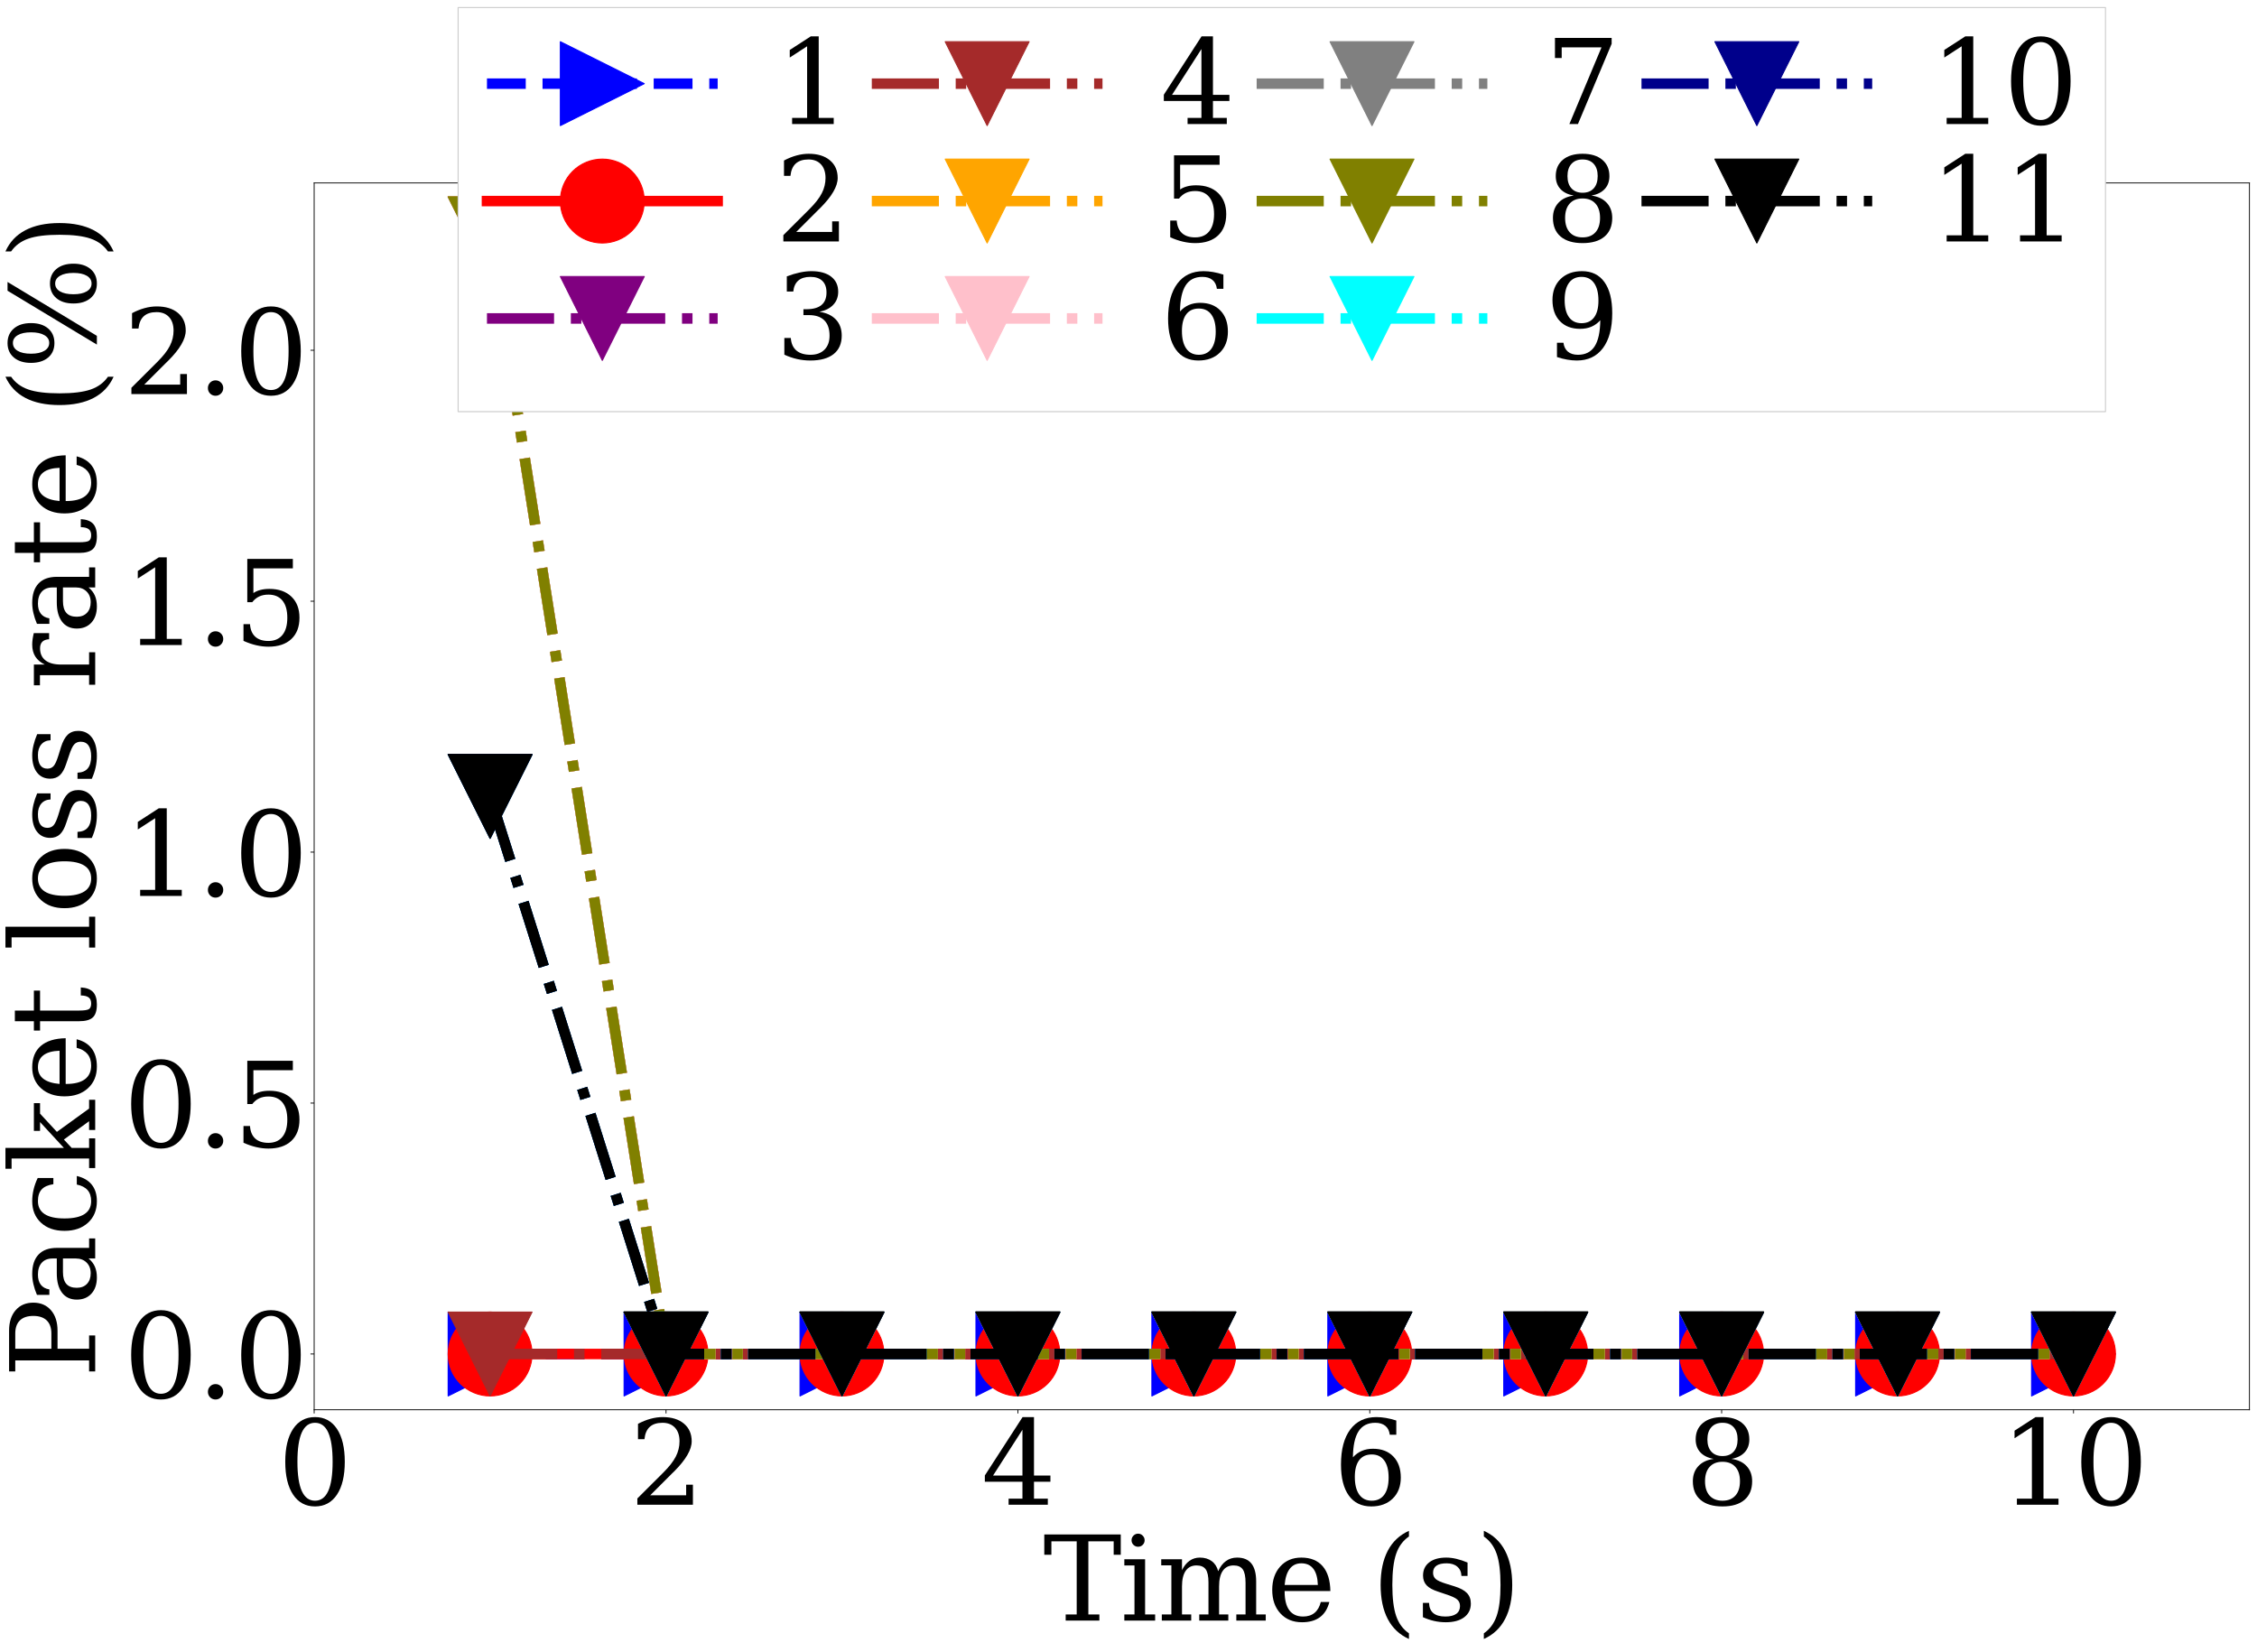 <?xml version="1.0" encoding="utf-8" standalone="no"?>
<!DOCTYPE svg PUBLIC "-//W3C//DTD SVG 1.1//EN"
  "http://www.w3.org/Graphics/SVG/1.1/DTD/svg11.dtd">
<svg xmlns:xlink="http://www.w3.org/1999/xlink" width="2152.269pt" height="1575.566pt" viewBox="0 0 2152.269 1575.566" xmlns="http://www.w3.org/2000/svg" version="1.1">
 <rect x="0" y="0" width="2152.269" height="1575.566" fill="#333333" stroke="none"/>
 <defs>
  <style type="text/css">*{stroke-linejoin: round; stroke-linecap: butt}</style>
 </defs>
 <g id="figure_1">
  <g id="patch_1">
   <path d="M 0 1575.566 
L 2152.269 1575.566 
L 2152.269 0 
L 0 0 
z
" style="fill: #ffffff; stroke: #ffffff; stroke-linejoin: miter"/>
  </g>
  <g id="axes_1">
   <g id="patch_2">
    <path d="M 299.594 1344.447 
L 2145.069 1344.447 
L 2145.069 174.492 
L 299.594 174.492 
z
" style="fill: #ffffff"/>
   </g>
   <g id="matplotlib.axis_1">
    <g id="xtick_1">
     <g id="line2d_1">
      <defs>
       <path id="ma1d04bb6e5" d="M 0 0 
L 0 3.5 
" style="stroke: #000000; stroke-width: 0.8"/>
      </defs>
      <g>
       <use xlink:href="#ma1d04bb6e5" x="299.594" y="1344.447" style="stroke: #000000; stroke-width: 0.8"/>
      </g>
     </g>
     <g id="text_1">
      <!-- 0 -->
      <g transform="translate(264.6 1435.03) scale(1.1 -1.1)">
       <defs>
        <path id="DejaVuSerif-30" d="M 2034 219 
Q 2513 219 2750 744 
Q 2988 1269 2988 2328 
Q 2988 3391 2750 3916 
Q 2513 4441 2034 4441 
Q 1556 4441 1318 3916 
Q 1081 3391 1081 2328 
Q 1081 1269 1318 744 
Q 1556 219 2034 219 
z
M 2034 -91 
Q 1275 -91 848 546 
Q 422 1184 422 2328 
Q 422 3475 848 4112 
Q 1275 4750 2034 4750 
Q 2797 4750 3222 4112 
Q 3647 3475 3647 2328 
Q 3647 1184 3222 546 
Q 2797 -91 2034 -91 
z
" transform="scale(0.016)"/>
       </defs>
       <use xlink:href="#DejaVuSerif-30"/>
      </g>
     </g>
    </g>
    <g id="xtick_2">
     <g id="line2d_2">
      <g>
       <use xlink:href="#ma1d04bb6e5" x="635.135" y="1344.447" style="stroke: #000000; stroke-width: 0.8"/>
      </g>
     </g>
     <g id="text_2">
      <!-- 2 -->
      <g transform="translate(600.141 1435.03) scale(1.1 -1.1)">
       <defs>
        <path id="DejaVuSerif-32" d="M 819 3553 
L 469 3553 
L 469 4384 
Q 803 4563 1142 4656 
Q 1481 4750 1806 4750 
Q 2534 4750 2956 4397 
Q 3378 4044 3378 3438 
Q 3378 2753 2422 1800 
Q 2347 1728 2309 1691 
L 1131 513 
L 3078 513 
L 3078 1088 
L 3444 1088 
L 3444 0 
L 434 0 
L 434 341 
L 1850 1753 
Q 2319 2222 2519 2614 
Q 2719 3006 2719 3438 
Q 2719 3909 2473 4175 
Q 2228 4441 1797 4441 
Q 1350 4441 1106 4219 
Q 863 3997 819 3553 
z
" transform="scale(0.016)"/>
       </defs>
       <use xlink:href="#DejaVuSerif-32"/>
      </g>
     </g>
    </g>
    <g id="xtick_3">
     <g id="line2d_3">
      <g>
       <use xlink:href="#ma1d04bb6e5" x="970.676" y="1344.447" style="stroke: #000000; stroke-width: 0.8"/>
      </g>
     </g>
     <g id="text_3">
      <!-- 4 -->
      <g transform="translate(935.682 1435.03) scale(1.1 -1.1)">
       <defs>
        <path id="DejaVuSerif-34" d="M 2234 1581 
L 2234 4063 
L 641 1581 
L 2234 1581 
z
M 3609 0 
L 1484 0 
L 1484 331 
L 2234 331 
L 2234 1247 
L 197 1247 
L 197 1588 
L 2241 4750 
L 2859 4750 
L 2859 1581 
L 3750 1581 
L 3750 1247 
L 2859 1247 
L 2859 331 
L 3609 331 
L 3609 0 
z
" transform="scale(0.016)"/>
       </defs>
       <use xlink:href="#DejaVuSerif-34"/>
      </g>
     </g>
    </g>
    <g id="xtick_4">
     <g id="line2d_4">
      <g>
       <use xlink:href="#ma1d04bb6e5" x="1306.216" y="1344.447" style="stroke: #000000; stroke-width: 0.8"/>
      </g>
     </g>
     <g id="text_4">
      <!-- 6 -->
      <g transform="translate(1271.223 1435.03) scale(1.1 -1.1)">
       <defs>
        <path id="DejaVuSerif-36" d="M 2094 219 
Q 2534 219 2771 542 
Q 3009 866 3009 1472 
Q 3009 2078 2771 2401 
Q 2534 2725 2094 2725 
Q 1647 2725 1412 2412 
Q 1178 2100 1178 1509 
Q 1178 888 1415 553 
Q 1653 219 2094 219 
z
M 1075 2569 
Q 1288 2803 1556 2918 
Q 1825 3034 2163 3034 
Q 2859 3034 3264 2615 
Q 3669 2197 3669 1472 
Q 3669 763 3233 336 
Q 2797 -91 2069 -91 
Q 1278 -91 853 498 
Q 428 1088 428 2181 
Q 428 3406 931 4078 
Q 1434 4750 2350 4750 
Q 2597 4750 2869 4703 
Q 3141 4656 3425 4563 
L 3425 3794 
L 3072 3794 
Q 3034 4109 2831 4275 
Q 2628 4441 2284 4441 
Q 1678 4441 1381 3981 
Q 1084 3522 1075 2569 
z
" transform="scale(0.016)"/>
       </defs>
       <use xlink:href="#DejaVuSerif-36"/>
      </g>
     </g>
    </g>
    <g id="xtick_5">
     <g id="line2d_5">
      <g>
       <use xlink:href="#ma1d04bb6e5" x="1641.757" y="1344.447" style="stroke: #000000; stroke-width: 0.8"/>
      </g>
     </g>
     <g id="text_5">
      <!-- 8 -->
      <g transform="translate(1606.764 1435.03) scale(1.1 -1.1)">
       <defs>
        <path id="DejaVuSerif-38" d="M 2981 1275 
Q 2981 1775 2732 2051 
Q 2484 2328 2034 2328 
Q 1584 2328 1336 2051 
Q 1088 1775 1088 1275 
Q 1088 772 1336 495 
Q 1584 219 2034 219 
Q 2484 219 2732 495 
Q 2981 772 2981 1275 
z
M 2853 3541 
Q 2853 3966 2637 4203 
Q 2422 4441 2034 4441 
Q 1650 4441 1433 4203 
Q 1216 3966 1216 3541 
Q 1216 3113 1433 2875 
Q 1650 2638 2034 2638 
Q 2422 2638 2637 2875 
Q 2853 3113 2853 3541 
z
M 2516 2484 
Q 3047 2413 3344 2092 
Q 3641 1772 3641 1275 
Q 3641 619 3225 264 
Q 2809 -91 2034 -91 
Q 1263 -91 845 264 
Q 428 619 428 1275 
Q 428 1772 725 2092 
Q 1022 2413 1556 2484 
Q 1084 2569 832 2842 
Q 581 3116 581 3541 
Q 581 4103 968 4426 
Q 1356 4750 2034 4750 
Q 2713 4750 3100 4426 
Q 3488 4103 3488 3541 
Q 3488 3116 3236 2842 
Q 2984 2569 2516 2484 
z
" transform="scale(0.016)"/>
       </defs>
       <use xlink:href="#DejaVuSerif-38"/>
      </g>
     </g>
    </g>
    <g id="xtick_6">
     <g id="line2d_6">
      <g>
       <use xlink:href="#ma1d04bb6e5" x="1977.298" y="1344.447" style="stroke: #000000; stroke-width: 0.8"/>
      </g>
     </g>
     <g id="text_6">
      <!-- 10 -->
      <g transform="translate(1907.311 1435.03) scale(1.1 -1.1)">
       <defs>
        <path id="DejaVuSerif-31" d="M 909 0 
L 909 331 
L 1722 331 
L 1722 4213 
L 781 3603 
L 781 4013 
L 1919 4750 
L 2350 4750 
L 2350 331 
L 3163 331 
L 3163 0 
L 909 0 
z
" transform="scale(0.016)"/>
       </defs>
       <use xlink:href="#DejaVuSerif-31"/>
       <use xlink:href="#DejaVuSerif-30" x="63.623"/>
      </g>
     </g>
    </g>
    <g id="text_7">
     <!-- Time (s) -->
     <g transform="translate(994.726 1545.489) scale(1.1 -1.1)">
      <defs>
       <path id="DejaVuSerif-54" d="M 1222 0 
L 1222 331 
L 1819 331 
L 1819 4294 
L 447 4294 
L 447 3566 
L 63 3566 
L 63 4666 
L 4206 4666 
L 4206 3566 
L 3822 3566 
L 3822 4294 
L 2450 4294 
L 2450 331 
L 3047 331 
L 3047 0 
L 1222 0 
z
" transform="scale(0.016)"/>
       <path id="DejaVuSerif-69" d="M 622 4353 
Q 622 4497 726 4603 
Q 831 4709 978 4709 
Q 1122 4709 1226 4603 
Q 1331 4497 1331 4353 
Q 1331 4206 1228 4103 
Q 1125 4000 978 4000 
Q 831 4000 726 4103 
Q 622 4206 622 4353 
z
M 1356 331 
L 1900 331 
L 1900 0 
L 231 0 
L 231 331 
L 781 331 
L 781 2988 
L 231 2988 
L 231 3322 
L 1356 3322 
L 1356 331 
z
" transform="scale(0.016)"/>
       <path id="DejaVuSerif-6d" d="M 3316 2675 
Q 3481 3041 3739 3227 
Q 3997 3413 4341 3413 
Q 4863 3413 5119 3089 
Q 5375 2766 5375 2113 
L 5375 331 
L 5894 331 
L 5894 0 
L 4300 0 
L 4300 331 
L 4800 331 
L 4800 2047 
Q 4800 2556 4650 2772 
Q 4500 2988 4153 2988 
Q 3769 2988 3567 2697 
Q 3366 2406 3366 1850 
L 3366 331 
L 3866 331 
L 3866 0 
L 2291 0 
L 2291 331 
L 2791 331 
L 2791 2069 
Q 2791 2566 2641 2777 
Q 2491 2988 2144 2988 
Q 1759 2988 1557 2697 
Q 1356 2406 1356 1850 
L 1356 331 
L 1856 331 
L 1856 0 
L 263 0 
L 263 331 
L 781 331 
L 781 2994 
L 231 2994 
L 231 3322 
L 1356 3322 
L 1356 2731 
Q 1516 3063 1762 3238 
Q 2009 3413 2322 3413 
Q 2709 3413 2968 3220 
Q 3228 3028 3316 2675 
z
" transform="scale(0.016)"/>
       <path id="DejaVuSerif-65" d="M 3469 1600 
L 991 1600 
L 991 1575 
Q 991 903 1244 561 
Q 1497 219 1991 219 
Q 2369 219 2611 417 
Q 2853 616 2950 1006 
L 3413 1006 
Q 3275 459 2904 184 
Q 2534 -91 1931 -91 
Q 1203 -91 761 389 
Q 319 869 319 1663 
Q 319 2450 753 2931 
Q 1188 3413 1894 3413 
Q 2647 3413 3050 2948 
Q 3453 2484 3469 1600 
z
M 2791 1931 
Q 2772 2513 2545 2808 
Q 2319 3103 1894 3103 
Q 1497 3103 1269 2806 
Q 1041 2509 991 1931 
L 2791 1931 
z
" transform="scale(0.016)"/>
       <path id="DejaVuSerif-20" transform="scale(0.016)"/>
       <path id="DejaVuSerif-28" d="M 2041 -997 
Q 1281 -656 893 83 
Q 506 822 506 1931 
Q 506 3044 893 3783 
Q 1281 4522 2041 4863 
L 2041 4556 
Q 1559 4225 1350 3623 
Q 1141 3022 1141 1931 
Q 1141 844 1350 242 
Q 1559 -359 2041 -691 
L 2041 -997 
z
" transform="scale(0.016)"/>
       <path id="DejaVuSerif-73" d="M 359 184 
L 359 959 
L 691 959 
Q 703 588 923 403 
Q 1144 219 1575 219 
Q 1963 219 2166 364 
Q 2369 509 2369 788 
Q 2369 1006 2220 1140 
Q 2072 1275 1594 1428 
L 1178 1569 
Q 750 1706 558 1912 
Q 366 2119 366 2438 
Q 366 2894 700 3153 
Q 1034 3413 1625 3413 
Q 1888 3413 2178 3344 
Q 2469 3275 2778 3144 
L 2778 2419 
L 2447 2419 
Q 2434 2741 2221 2922 
Q 2009 3103 1644 3103 
Q 1281 3103 1095 2975 
Q 909 2847 909 2591 
Q 909 2381 1050 2254 
Q 1191 2128 1613 1997 
L 2069 1856 
Q 2541 1709 2748 1489 
Q 2956 1269 2956 922 
Q 2956 450 2595 179 
Q 2234 -91 1600 -91 
Q 1278 -91 972 -22 
Q 666 47 359 184 
z
" transform="scale(0.016)"/>
       <path id="DejaVuSerif-29" d="M 453 -997 
L 453 -691 
Q 934 -359 1145 242 
Q 1356 844 1356 1931 
Q 1356 3022 1145 3623 
Q 934 4225 453 4556 
L 453 4863 
Q 1216 4522 1603 3783 
Q 1991 3044 1991 1931 
Q 1991 822 1603 83 
Q 1216 -656 453 -997 
z
" transform="scale(0.016)"/>
      </defs>
      <use xlink:href="#DejaVuSerif-54"/>
      <use xlink:href="#DejaVuSerif-69" x="66.699"/>
      <use xlink:href="#DejaVuSerif-6d" x="98.682"/>
      <use xlink:href="#DejaVuSerif-65" x="193.506"/>
      <use xlink:href="#DejaVuSerif-20" x="252.686"/>
      <use xlink:href="#DejaVuSerif-28" x="284.473"/>
      <use xlink:href="#DejaVuSerif-73" x="323.486"/>
      <use xlink:href="#DejaVuSerif-29" x="374.805"/>
     </g>
    </g>
   </g>
   <g id="matplotlib.axis_2">
    <g id="ytick_1">
     <g id="line2d_7">
      <defs>
       <path id="md312f8d560" d="M 0 0 
L -3.5 0 
" style="stroke: #000000; stroke-width: 0.8"/>
      </defs>
      <g>
       <use xlink:href="#md312f8d560" x="299.594" y="1291.267" style="stroke: #000000; stroke-width: 0.8"/>
      </g>
     </g>
     <g id="text_8">
      <!-- 0.0 -->
      <g transform="translate(117.659 1333.059) scale(1.1 -1.1)">
       <defs>
        <path id="DejaVuSerif-2e" d="M 603 325 
Q 603 500 722 622 
Q 841 744 1019 744 
Q 1191 744 1312 622 
Q 1434 500 1434 325 
Q 1434 153 1312 31 
Q 1191 -91 1019 -91 
Q 841 -91 722 29 
Q 603 150 603 325 
z
" transform="scale(0.016)"/>
       </defs>
       <use xlink:href="#DejaVuSerif-30"/>
       <use xlink:href="#DejaVuSerif-2e" x="63.623"/>
       <use xlink:href="#DejaVuSerif-30" x="95.41"/>
      </g>
     </g>
    </g>
    <g id="ytick_2">
     <g id="line2d_8">
      <g>
       <use xlink:href="#md312f8d560" x="299.594" y="1051.958" style="stroke: #000000; stroke-width: 0.8"/>
      </g>
     </g>
     <g id="text_9">
      <!-- 0.5 -->
      <g transform="translate(117.659 1093.749) scale(1.1 -1.1)">
       <defs>
        <path id="DejaVuSerif-35" d="M 3219 4666 
L 3219 4153 
L 1081 4153 
L 1081 2816 
Q 1244 2928 1461 2984 
Q 1678 3041 1947 3041 
Q 2703 3041 3140 2622 
Q 3578 2203 3578 1478 
Q 3578 738 3136 323 
Q 2694 -91 1894 -91 
Q 1572 -91 1234 -12 
Q 897 66 544 225 
L 544 1131 
L 897 1131 
Q 925 688 1179 453 
Q 1434 219 1894 219 
Q 2388 219 2653 544 
Q 2919 869 2919 1478 
Q 2919 2084 2655 2407 
Q 2391 2731 1894 2731 
Q 1613 2731 1398 2631 
Q 1184 2531 1019 2322 
L 750 2322 
L 750 4666 
L 3219 4666 
z
" transform="scale(0.016)"/>
       </defs>
       <use xlink:href="#DejaVuSerif-30"/>
       <use xlink:href="#DejaVuSerif-2e" x="63.623"/>
       <use xlink:href="#DejaVuSerif-35" x="95.41"/>
      </g>
     </g>
    </g>
    <g id="ytick_3">
     <g id="line2d_9">
      <g>
       <use xlink:href="#md312f8d560" x="299.594" y="812.649" style="stroke: #000000; stroke-width: 0.8"/>
      </g>
     </g>
     <g id="text_10">
      <!-- 1.0 -->
      <g transform="translate(117.659 854.44) scale(1.1 -1.1)">
       <use xlink:href="#DejaVuSerif-31"/>
       <use xlink:href="#DejaVuSerif-2e" x="63.623"/>
       <use xlink:href="#DejaVuSerif-30" x="95.41"/>
      </g>
     </g>
    </g>
    <g id="ytick_4">
     <g id="line2d_10">
      <g>
       <use xlink:href="#md312f8d560" x="299.594" y="573.34" style="stroke: #000000; stroke-width: 0.8"/>
      </g>
     </g>
     <g id="text_11">
      <!-- 1.5 -->
      <g transform="translate(117.659 615.131) scale(1.1 -1.1)">
       <use xlink:href="#DejaVuSerif-31"/>
       <use xlink:href="#DejaVuSerif-2e" x="63.623"/>
       <use xlink:href="#DejaVuSerif-35" x="95.41"/>
      </g>
     </g>
    </g>
    <g id="ytick_5">
     <g id="line2d_11">
      <g>
       <use xlink:href="#md312f8d560" x="299.594" y="334.031" style="stroke: #000000; stroke-width: 0.8"/>
      </g>
     </g>
     <g id="text_12">
      <!-- 2.0 -->
      <g transform="translate(117.659 375.822) scale(1.1 -1.1)">
       <use xlink:href="#DejaVuSerif-32"/>
       <use xlink:href="#DejaVuSerif-2e" x="63.623"/>
       <use xlink:href="#DejaVuSerif-30" x="95.41"/>
      </g>
     </g>
    </g>
    <g id="text_13">
     <!-- Packet loss rate (%) -->
     <g transform="translate(90.783 1314.075) rotate(-90) scale(1.1 -1.1)">
      <defs>
       <path id="DejaVuSerif-50" d="M 1581 2375 
L 2406 2375 
Q 2872 2375 3115 2626 
Q 3359 2878 3359 3353 
Q 3359 3831 3115 4081 
Q 2872 4331 2406 4331 
L 1581 4331 
L 1581 2375 
z
M 353 0 
L 353 331 
L 947 331 
L 947 4331 
L 353 4331 
L 353 4666 
L 2559 4666 
Q 3259 4666 3668 4311 
Q 4078 3956 4078 3353 
Q 4078 2753 3668 2397 
Q 3259 2041 2559 2041 
L 1581 2041 
L 1581 331 
L 2303 331 
L 2303 0 
L 353 0 
z
" transform="scale(0.016)"/>
       <path id="DejaVuSerif-61" d="M 2547 1044 
L 2547 1747 
L 1806 1747 
Q 1378 1747 1168 1562 
Q 959 1378 959 997 
Q 959 650 1171 447 
Q 1384 244 1747 244 
Q 2106 244 2326 466 
Q 2547 688 2547 1044 
z
M 3122 2075 
L 3122 331 
L 3634 331 
L 3634 0 
L 2547 0 
L 2547 359 
Q 2356 128 2106 18 
Q 1856 -91 1522 -91 
Q 969 -91 644 203 
Q 319 497 319 997 
Q 319 1513 691 1797 
Q 1063 2081 1741 2081 
L 2547 2081 
L 2547 2309 
Q 2547 2688 2317 2895 
Q 2088 3103 1672 3103 
Q 1328 3103 1125 2947 
Q 922 2791 872 2484 
L 575 2484 
L 575 3156 
Q 875 3284 1158 3348 
Q 1441 3413 1709 3413 
Q 2400 3413 2761 3070 
Q 3122 2728 3122 2075 
z
" transform="scale(0.016)"/>
       <path id="DejaVuSerif-63" d="M 3291 997 
Q 3169 466 2822 187 
Q 2475 -91 1925 -91 
Q 1200 -91 759 389 
Q 319 869 319 1663 
Q 319 2459 759 2936 
Q 1200 3413 1925 3413 
Q 2241 3413 2553 3339 
Q 2866 3266 3181 3116 
L 3181 2266 
L 2847 2266 
Q 2781 2703 2561 2903 
Q 2341 3103 1931 3103 
Q 1466 3103 1228 2742 
Q 991 2381 991 1663 
Q 991 944 1227 581 
Q 1463 219 1931 219 
Q 2303 219 2525 412 
Q 2747 606 2828 997 
L 3291 997 
z
" transform="scale(0.016)"/>
       <path id="DejaVuSerif-6b" d="M 1831 0 
L 219 0 
L 219 331 
L 738 331 
L 738 4531 
L 184 4531 
L 184 4863 
L 1313 4863 
L 1313 1697 
L 2713 2988 
L 2234 2988 
L 2234 3322 
L 3738 3322 
L 3738 2988 
L 3169 2988 
L 2181 2075 
L 3444 331 
L 3922 331 
L 3922 0 
L 2284 0 
L 2284 331 
L 2759 331 
L 1766 1697 
L 1313 1275 
L 1313 331 
L 1831 331 
L 1831 0 
z
" transform="scale(0.016)"/>
       <path id="DejaVuSerif-74" d="M 691 2988 
L 184 2988 
L 184 3322 
L 691 3322 
L 691 4353 
L 1269 4353 
L 1269 3322 
L 2350 3322 
L 2350 2988 
L 1269 2988 
L 1269 878 
Q 1269 456 1350 337 
Q 1431 219 1650 219 
Q 1875 219 1978 351 
Q 2081 484 2088 781 
L 2522 781 
Q 2497 328 2275 118 
Q 2053 -91 1600 -91 
Q 1103 -91 897 129 
Q 691 350 691 878 
L 691 2988 
z
" transform="scale(0.016)"/>
       <path id="DejaVuSerif-6c" d="M 1313 331 
L 1856 331 
L 1856 0 
L 184 0 
L 184 331 
L 738 331 
L 738 4531 
L 184 4531 
L 184 4863 
L 1313 4863 
L 1313 331 
z
" transform="scale(0.016)"/>
       <path id="DejaVuSerif-6f" d="M 1925 219 
Q 2388 219 2623 584 
Q 2859 950 2859 1663 
Q 2859 2375 2623 2739 
Q 2388 3103 1925 3103 
Q 1463 3103 1227 2739 
Q 991 2375 991 1663 
Q 991 950 1228 584 
Q 1466 219 1925 219 
z
M 1925 -91 
Q 1200 -91 759 389 
Q 319 869 319 1663 
Q 319 2456 758 2934 
Q 1197 3413 1925 3413 
Q 2653 3413 3092 2934 
Q 3531 2456 3531 1663 
Q 3531 869 3092 389 
Q 2653 -91 1925 -91 
z
" transform="scale(0.016)"/>
       <path id="DejaVuSerif-72" d="M 3059 3328 
L 3059 2497 
L 2728 2497 
Q 2713 2744 2591 2866 
Q 2469 2988 2234 2988 
Q 1809 2988 1582 2694 
Q 1356 2400 1356 1850 
L 1356 331 
L 2022 331 
L 2022 0 
L 263 0 
L 263 331 
L 781 331 
L 781 2994 
L 231 2994 
L 231 3322 
L 1356 3322 
L 1356 2731 
Q 1525 3078 1790 3245 
Q 2056 3413 2438 3413 
Q 2578 3413 2733 3391 
Q 2888 3369 3059 3328 
z
" transform="scale(0.016)"/>
       <path id="DejaVuSerif-25" d="M 1434 4459 
Q 1159 4459 1004 4200 
Q 850 3941 850 3475 
Q 850 3016 1008 2753 
Q 1166 2491 1434 2491 
Q 1700 2491 1854 2752 
Q 2009 3013 2009 3475 
Q 2009 3938 1854 4198 
Q 1700 4459 1434 4459 
z
M 4653 2169 
Q 4381 2169 4226 1906 
Q 4072 1644 4072 1178 
Q 4072 719 4228 458 
Q 4384 197 4653 197 
Q 4922 197 5075 458 
Q 5228 719 5228 1178 
Q 5228 1641 5073 1905 
Q 4919 2169 4653 2169 
z
M 4653 2450 
Q 5147 2450 5437 2106 
Q 5728 1763 5728 1178 
Q 5728 594 5436 251 
Q 5144 -91 4653 -91 
Q 4153 -91 3862 251 
Q 3572 594 3572 1178 
Q 3572 1766 3864 2108 
Q 4156 2450 4653 2450 
z
M 4263 4750 
L 4738 4750 
L 1819 -91 
L 1344 -91 
L 4263 4750 
z
M 1428 4750 
Q 1922 4750 2215 4408 
Q 2509 4066 2509 3481 
Q 2509 2891 2217 2550 
Q 1925 2209 1428 2209 
Q 931 2209 642 2551 
Q 353 2894 353 3481 
Q 353 4063 643 4406 
Q 934 4750 1428 4750 
z
" transform="scale(0.016)"/>
      </defs>
      <use xlink:href="#DejaVuSerif-50"/>
      <use xlink:href="#DejaVuSerif-61" x="62.785"/>
      <use xlink:href="#DejaVuSerif-63" x="122.404"/>
      <use xlink:href="#DejaVuSerif-6b" x="178.41"/>
      <use xlink:href="#DejaVuSerif-65" x="239.006"/>
      <use xlink:href="#DejaVuSerif-74" x="298.186"/>
      <use xlink:href="#DejaVuSerif-20" x="338.371"/>
      <use xlink:href="#DejaVuSerif-6c" x="370.158"/>
      <use xlink:href="#DejaVuSerif-6f" x="402.141"/>
      <use xlink:href="#DejaVuSerif-73" x="462.346"/>
      <use xlink:href="#DejaVuSerif-73" x="513.664"/>
      <use xlink:href="#DejaVuSerif-20" x="564.982"/>
      <use xlink:href="#DejaVuSerif-72" x="596.77"/>
      <use xlink:href="#DejaVuSerif-61" x="644.572"/>
      <use xlink:href="#DejaVuSerif-74" x="704.191"/>
      <use xlink:href="#DejaVuSerif-65" x="744.377"/>
      <use xlink:href="#DejaVuSerif-20" x="803.557"/>
      <use xlink:href="#DejaVuSerif-28" x="835.344"/>
      <use xlink:href="#DejaVuSerif-25" x="874.357"/>
      <use xlink:href="#DejaVuSerif-29" x="969.377"/>
     </g>
    </g>
   </g>
   <g id="line2d_12">
    <path d="M 467.364 1291.267 
L 635.135 1291.267 
L 802.905 1291.267 
L 970.676 1291.267 
L 1138.446 1291.267 
L 1306.216 1291.267 
L 1473.987 1291.267 
L 1641.757 1291.267 
L 1809.528 1291.267 
L 1977.298 1291.267 
" clip-path="url(#pdc8ff7eff8)" style="fill: none; stroke-dasharray: 37,16; stroke-dashoffset: 0; stroke: #0000ff; stroke-width: 10"/>
    <defs>
     <path id="m00b22d1a80" d="M 40 0 
L -40 -40 
L -40 40 
z
" style="stroke: #0000ff; stroke-linejoin: miter"/>
    </defs>
    <g clip-path="url(#pdc8ff7eff8)">
     <use xlink:href="#m00b22d1a80" x="467.364" y="1291.267" style="fill: #0000ff; stroke: #0000ff; stroke-linejoin: miter"/>
     <use xlink:href="#m00b22d1a80" x="635.135" y="1291.267" style="fill: #0000ff; stroke: #0000ff; stroke-linejoin: miter"/>
     <use xlink:href="#m00b22d1a80" x="802.905" y="1291.267" style="fill: #0000ff; stroke: #0000ff; stroke-linejoin: miter"/>
     <use xlink:href="#m00b22d1a80" x="970.676" y="1291.267" style="fill: #0000ff; stroke: #0000ff; stroke-linejoin: miter"/>
     <use xlink:href="#m00b22d1a80" x="1138.446" y="1291.267" style="fill: #0000ff; stroke: #0000ff; stroke-linejoin: miter"/>
     <use xlink:href="#m00b22d1a80" x="1306.216" y="1291.267" style="fill: #0000ff; stroke: #0000ff; stroke-linejoin: miter"/>
     <use xlink:href="#m00b22d1a80" x="1473.987" y="1291.267" style="fill: #0000ff; stroke: #0000ff; stroke-linejoin: miter"/>
     <use xlink:href="#m00b22d1a80" x="1641.757" y="1291.267" style="fill: #0000ff; stroke: #0000ff; stroke-linejoin: miter"/>
     <use xlink:href="#m00b22d1a80" x="1809.528" y="1291.267" style="fill: #0000ff; stroke: #0000ff; stroke-linejoin: miter"/>
     <use xlink:href="#m00b22d1a80" x="1977.298" y="1291.267" style="fill: #0000ff; stroke: #0000ff; stroke-linejoin: miter"/>
    </g>
   </g>
   <g id="line2d_13">
    <path d="M 467.364 1291.267 
L 635.135 1291.267 
L 802.905 1291.267 
L 970.676 1291.267 
L 1138.446 1291.267 
L 1306.216 1291.267 
L 1473.987 1291.267 
L 1641.757 1291.267 
L 1809.528 1291.267 
L 1977.298 1291.267 
" clip-path="url(#pdc8ff7eff8)" style="fill: none; stroke: #ff0000; stroke-width: 10; stroke-linecap: square"/>
    <defs>
     <path id="m3ba10ab00d" d="M 0 40 
C 10.608 40 20.783 35.785 28.284 28.284 
C 35.785 20.783 40 10.608 40 0 
C 40 -10.608 35.785 -20.783 28.284 -28.284 
C 20.783 -35.785 10.608 -40 0 -40 
C -10.608 -40 -20.783 -35.785 -28.284 -28.284 
C -35.785 -20.783 -40 -10.608 -40 0 
C -40 10.608 -35.785 20.783 -28.284 28.284 
C -20.783 35.785 -10.608 40 0 40 
z
" style="stroke: #ff0000"/>
    </defs>
    <g clip-path="url(#pdc8ff7eff8)">
     <use xlink:href="#m3ba10ab00d" x="467.364" y="1291.267" style="fill: #ff0000; stroke: #ff0000"/>
     <use xlink:href="#m3ba10ab00d" x="635.135" y="1291.267" style="fill: #ff0000; stroke: #ff0000"/>
     <use xlink:href="#m3ba10ab00d" x="802.905" y="1291.267" style="fill: #ff0000; stroke: #ff0000"/>
     <use xlink:href="#m3ba10ab00d" x="970.676" y="1291.267" style="fill: #ff0000; stroke: #ff0000"/>
     <use xlink:href="#m3ba10ab00d" x="1138.446" y="1291.267" style="fill: #ff0000; stroke: #ff0000"/>
     <use xlink:href="#m3ba10ab00d" x="1306.216" y="1291.267" style="fill: #ff0000; stroke: #ff0000"/>
     <use xlink:href="#m3ba10ab00d" x="1473.987" y="1291.267" style="fill: #ff0000; stroke: #ff0000"/>
     <use xlink:href="#m3ba10ab00d" x="1641.757" y="1291.267" style="fill: #ff0000; stroke: #ff0000"/>
     <use xlink:href="#m3ba10ab00d" x="1809.528" y="1291.267" style="fill: #ff0000; stroke: #ff0000"/>
     <use xlink:href="#m3ba10ab00d" x="1977.298" y="1291.267" style="fill: #ff0000; stroke: #ff0000"/>
    </g>
   </g>
   <g id="line2d_14">
    <path d="M 467.364 227.671 
L 635.135 1291.267 
L 802.905 1291.267 
L 970.676 1291.267 
L 1138.446 1291.267 
L 1306.216 1291.267 
L 1473.987 1291.267 
L 1641.757 1291.267 
L 1809.528 1291.267 
L 1977.298 1291.267 
" clip-path="url(#pdc8ff7eff8)" style="fill: none; stroke-dasharray: 64,16,10,16; stroke-dashoffset: 0; stroke: #800080; stroke-width: 10"/>
    <defs>
     <path id="m39e9be0916" d="M -0 40 
L 40 -40 
L -40 -40 
z
" style="stroke: #800080; stroke-linejoin: miter"/>
    </defs>
    <g clip-path="url(#pdc8ff7eff8)">
     <use xlink:href="#m39e9be0916" x="467.364" y="227.671" style="fill: #800080; stroke: #800080; stroke-linejoin: miter"/>
     <use xlink:href="#m39e9be0916" x="635.135" y="1291.267" style="fill: #800080; stroke: #800080; stroke-linejoin: miter"/>
     <use xlink:href="#m39e9be0916" x="802.905" y="1291.267" style="fill: #800080; stroke: #800080; stroke-linejoin: miter"/>
     <use xlink:href="#m39e9be0916" x="970.676" y="1291.267" style="fill: #800080; stroke: #800080; stroke-linejoin: miter"/>
     <use xlink:href="#m39e9be0916" x="1138.446" y="1291.267" style="fill: #800080; stroke: #800080; stroke-linejoin: miter"/>
     <use xlink:href="#m39e9be0916" x="1306.216" y="1291.267" style="fill: #800080; stroke: #800080; stroke-linejoin: miter"/>
     <use xlink:href="#m39e9be0916" x="1473.987" y="1291.267" style="fill: #800080; stroke: #800080; stroke-linejoin: miter"/>
     <use xlink:href="#m39e9be0916" x="1641.757" y="1291.267" style="fill: #800080; stroke: #800080; stroke-linejoin: miter"/>
     <use xlink:href="#m39e9be0916" x="1809.528" y="1291.267" style="fill: #800080; stroke: #800080; stroke-linejoin: miter"/>
     <use xlink:href="#m39e9be0916" x="1977.298" y="1291.267" style="fill: #800080; stroke: #800080; stroke-linejoin: miter"/>
    </g>
   </g>
   <g id="line2d_15">
    <path d="M 467.364 1291.267 
L 635.135 1291.267 
L 802.905 1291.267 
L 970.676 1291.267 
L 1138.446 1291.267 
L 1306.216 1291.267 
L 1473.987 1291.267 
L 1641.757 1291.267 
L 1809.528 1291.267 
L 1977.298 1291.267 
" clip-path="url(#pdc8ff7eff8)" style="fill: none; stroke-dasharray: 64,16,10,16; stroke-dashoffset: 0; stroke: #a52a2a; stroke-width: 10"/>
    <defs>
     <path id="m6c912f0228" d="M -0 40 
L 40 -40 
L -40 -40 
z
" style="stroke: #a52a2a; stroke-linejoin: miter"/>
    </defs>
    <g clip-path="url(#pdc8ff7eff8)">
     <use xlink:href="#m6c912f0228" x="467.364" y="1291.267" style="fill: #a52a2a; stroke: #a52a2a; stroke-linejoin: miter"/>
     <use xlink:href="#m6c912f0228" x="635.135" y="1291.267" style="fill: #a52a2a; stroke: #a52a2a; stroke-linejoin: miter"/>
     <use xlink:href="#m6c912f0228" x="802.905" y="1291.267" style="fill: #a52a2a; stroke: #a52a2a; stroke-linejoin: miter"/>
     <use xlink:href="#m6c912f0228" x="970.676" y="1291.267" style="fill: #a52a2a; stroke: #a52a2a; stroke-linejoin: miter"/>
     <use xlink:href="#m6c912f0228" x="1138.446" y="1291.267" style="fill: #a52a2a; stroke: #a52a2a; stroke-linejoin: miter"/>
     <use xlink:href="#m6c912f0228" x="1306.216" y="1291.267" style="fill: #a52a2a; stroke: #a52a2a; stroke-linejoin: miter"/>
     <use xlink:href="#m6c912f0228" x="1473.987" y="1291.267" style="fill: #a52a2a; stroke: #a52a2a; stroke-linejoin: miter"/>
     <use xlink:href="#m6c912f0228" x="1641.757" y="1291.267" style="fill: #a52a2a; stroke: #a52a2a; stroke-linejoin: miter"/>
     <use xlink:href="#m6c912f0228" x="1809.528" y="1291.267" style="fill: #a52a2a; stroke: #a52a2a; stroke-linejoin: miter"/>
     <use xlink:href="#m6c912f0228" x="1977.298" y="1291.267" style="fill: #a52a2a; stroke: #a52a2a; stroke-linejoin: miter"/>
    </g>
   </g>
   <g id="line2d_16">
    <path d="M 467.364 227.671 
L 635.135 1291.267 
L 802.905 1291.267 
L 970.676 1291.267 
L 1138.446 1291.267 
L 1306.216 1291.267 
L 1473.987 1291.267 
L 1641.757 1291.267 
L 1809.528 1291.267 
L 1977.298 1291.267 
" clip-path="url(#pdc8ff7eff8)" style="fill: none; stroke-dasharray: 64,16,10,16; stroke-dashoffset: 0; stroke: #ffa500; stroke-width: 10"/>
    <defs>
     <path id="mda7cfdd67b" d="M -0 40 
L 40 -40 
L -40 -40 
z
" style="stroke: #ffa500; stroke-linejoin: miter"/>
    </defs>
    <g clip-path="url(#pdc8ff7eff8)">
     <use xlink:href="#mda7cfdd67b" x="467.364" y="227.671" style="fill: #ffa500; stroke: #ffa500; stroke-linejoin: miter"/>
     <use xlink:href="#mda7cfdd67b" x="635.135" y="1291.267" style="fill: #ffa500; stroke: #ffa500; stroke-linejoin: miter"/>
     <use xlink:href="#mda7cfdd67b" x="802.905" y="1291.267" style="fill: #ffa500; stroke: #ffa500; stroke-linejoin: miter"/>
     <use xlink:href="#mda7cfdd67b" x="970.676" y="1291.267" style="fill: #ffa500; stroke: #ffa500; stroke-linejoin: miter"/>
     <use xlink:href="#mda7cfdd67b" x="1138.446" y="1291.267" style="fill: #ffa500; stroke: #ffa500; stroke-linejoin: miter"/>
     <use xlink:href="#mda7cfdd67b" x="1306.216" y="1291.267" style="fill: #ffa500; stroke: #ffa500; stroke-linejoin: miter"/>
     <use xlink:href="#mda7cfdd67b" x="1473.987" y="1291.267" style="fill: #ffa500; stroke: #ffa500; stroke-linejoin: miter"/>
     <use xlink:href="#mda7cfdd67b" x="1641.757" y="1291.267" style="fill: #ffa500; stroke: #ffa500; stroke-linejoin: miter"/>
     <use xlink:href="#mda7cfdd67b" x="1809.528" y="1291.267" style="fill: #ffa500; stroke: #ffa500; stroke-linejoin: miter"/>
     <use xlink:href="#mda7cfdd67b" x="1977.298" y="1291.267" style="fill: #ffa500; stroke: #ffa500; stroke-linejoin: miter"/>
    </g>
   </g>
   <g id="line2d_17">
    <path d="M 467.364 227.671 
L 635.135 1291.267 
L 802.905 1291.267 
L 970.676 1291.267 
L 1138.446 1291.267 
L 1306.216 1291.267 
L 1473.987 1291.267 
L 1641.757 1291.267 
L 1809.528 1291.267 
L 1977.298 1291.267 
" clip-path="url(#pdc8ff7eff8)" style="fill: none; stroke-dasharray: 64,16,10,16; stroke-dashoffset: 0; stroke: #ffc0cb; stroke-width: 10"/>
    <defs>
     <path id="mad98d4db4b" d="M -0 40 
L 40 -40 
L -40 -40 
z
" style="stroke: #ffc0cb; stroke-linejoin: miter"/>
    </defs>
    <g clip-path="url(#pdc8ff7eff8)">
     <use xlink:href="#mad98d4db4b" x="467.364" y="227.671" style="fill: #ffc0cb; stroke: #ffc0cb; stroke-linejoin: miter"/>
     <use xlink:href="#mad98d4db4b" x="635.135" y="1291.267" style="fill: #ffc0cb; stroke: #ffc0cb; stroke-linejoin: miter"/>
     <use xlink:href="#mad98d4db4b" x="802.905" y="1291.267" style="fill: #ffc0cb; stroke: #ffc0cb; stroke-linejoin: miter"/>
     <use xlink:href="#mad98d4db4b" x="970.676" y="1291.267" style="fill: #ffc0cb; stroke: #ffc0cb; stroke-linejoin: miter"/>
     <use xlink:href="#mad98d4db4b" x="1138.446" y="1291.267" style="fill: #ffc0cb; stroke: #ffc0cb; stroke-linejoin: miter"/>
     <use xlink:href="#mad98d4db4b" x="1306.216" y="1291.267" style="fill: #ffc0cb; stroke: #ffc0cb; stroke-linejoin: miter"/>
     <use xlink:href="#mad98d4db4b" x="1473.987" y="1291.267" style="fill: #ffc0cb; stroke: #ffc0cb; stroke-linejoin: miter"/>
     <use xlink:href="#mad98d4db4b" x="1641.757" y="1291.267" style="fill: #ffc0cb; stroke: #ffc0cb; stroke-linejoin: miter"/>
     <use xlink:href="#mad98d4db4b" x="1809.528" y="1291.267" style="fill: #ffc0cb; stroke: #ffc0cb; stroke-linejoin: miter"/>
     <use xlink:href="#mad98d4db4b" x="1977.298" y="1291.267" style="fill: #ffc0cb; stroke: #ffc0cb; stroke-linejoin: miter"/>
    </g>
   </g>
   <g id="line2d_18">
    <path d="M 467.364 759.469 
L 635.135 1291.267 
L 802.905 1291.267 
L 970.676 1291.267 
L 1138.446 1291.267 
L 1306.216 1291.267 
L 1473.987 1291.267 
L 1641.757 1291.267 
L 1809.528 1291.267 
L 1977.298 1291.267 
" clip-path="url(#pdc8ff7eff8)" style="fill: none; stroke-dasharray: 64,16,10,16; stroke-dashoffset: 0; stroke: #808080; stroke-width: 10"/>
    <defs>
     <path id="m53171ab091" d="M -0 40 
L 40 -40 
L -40 -40 
z
" style="stroke: #808080; stroke-linejoin: miter"/>
    </defs>
    <g clip-path="url(#pdc8ff7eff8)">
     <use xlink:href="#m53171ab091" x="467.364" y="759.469" style="fill: #808080; stroke: #808080; stroke-linejoin: miter"/>
     <use xlink:href="#m53171ab091" x="635.135" y="1291.267" style="fill: #808080; stroke: #808080; stroke-linejoin: miter"/>
     <use xlink:href="#m53171ab091" x="802.905" y="1291.267" style="fill: #808080; stroke: #808080; stroke-linejoin: miter"/>
     <use xlink:href="#m53171ab091" x="970.676" y="1291.267" style="fill: #808080; stroke: #808080; stroke-linejoin: miter"/>
     <use xlink:href="#m53171ab091" x="1138.446" y="1291.267" style="fill: #808080; stroke: #808080; stroke-linejoin: miter"/>
     <use xlink:href="#m53171ab091" x="1306.216" y="1291.267" style="fill: #808080; stroke: #808080; stroke-linejoin: miter"/>
     <use xlink:href="#m53171ab091" x="1473.987" y="1291.267" style="fill: #808080; stroke: #808080; stroke-linejoin: miter"/>
     <use xlink:href="#m53171ab091" x="1641.757" y="1291.267" style="fill: #808080; stroke: #808080; stroke-linejoin: miter"/>
     <use xlink:href="#m53171ab091" x="1809.528" y="1291.267" style="fill: #808080; stroke: #808080; stroke-linejoin: miter"/>
     <use xlink:href="#m53171ab091" x="1977.298" y="1291.267" style="fill: #808080; stroke: #808080; stroke-linejoin: miter"/>
    </g>
   </g>
   <g id="line2d_19">
    <path d="M 467.364 227.671 
L 635.135 1291.267 
L 802.905 1291.267 
L 970.676 1291.267 
L 1138.446 1291.267 
L 1306.216 1291.267 
L 1473.987 1291.267 
L 1641.757 1291.267 
L 1809.528 1291.267 
L 1977.298 1291.267 
" clip-path="url(#pdc8ff7eff8)" style="fill: none; stroke-dasharray: 64,16,10,16; stroke-dashoffset: 0; stroke: #808000; stroke-width: 10"/>
    <defs>
     <path id="ma3702b269f" d="M -0 40 
L 40 -40 
L -40 -40 
z
" style="stroke: #808000; stroke-linejoin: miter"/>
    </defs>
    <g clip-path="url(#pdc8ff7eff8)">
     <use xlink:href="#ma3702b269f" x="467.364" y="227.671" style="fill: #808000; stroke: #808000; stroke-linejoin: miter"/>
     <use xlink:href="#ma3702b269f" x="635.135" y="1291.267" style="fill: #808000; stroke: #808000; stroke-linejoin: miter"/>
     <use xlink:href="#ma3702b269f" x="802.905" y="1291.267" style="fill: #808000; stroke: #808000; stroke-linejoin: miter"/>
     <use xlink:href="#ma3702b269f" x="970.676" y="1291.267" style="fill: #808000; stroke: #808000; stroke-linejoin: miter"/>
     <use xlink:href="#ma3702b269f" x="1138.446" y="1291.267" style="fill: #808000; stroke: #808000; stroke-linejoin: miter"/>
     <use xlink:href="#ma3702b269f" x="1306.216" y="1291.267" style="fill: #808000; stroke: #808000; stroke-linejoin: miter"/>
     <use xlink:href="#ma3702b269f" x="1473.987" y="1291.267" style="fill: #808000; stroke: #808000; stroke-linejoin: miter"/>
     <use xlink:href="#ma3702b269f" x="1641.757" y="1291.267" style="fill: #808000; stroke: #808000; stroke-linejoin: miter"/>
     <use xlink:href="#ma3702b269f" x="1809.528" y="1291.267" style="fill: #808000; stroke: #808000; stroke-linejoin: miter"/>
     <use xlink:href="#ma3702b269f" x="1977.298" y="1291.267" style="fill: #808000; stroke: #808000; stroke-linejoin: miter"/>
    </g>
   </g>
   <g id="line2d_20">
    <path d="M 467.364 759.469 
L 635.135 1291.267 
L 802.905 1291.267 
L 970.676 1291.267 
L 1138.446 1291.267 
L 1306.216 1291.267 
L 1473.987 1291.267 
L 1641.757 1291.267 
L 1809.528 1291.267 
L 1977.298 1291.267 
" clip-path="url(#pdc8ff7eff8)" style="fill: none; stroke-dasharray: 64,16,10,16; stroke-dashoffset: 0; stroke: #00ffff; stroke-width: 10"/>
    <defs>
     <path id="meef8fbac39" d="M -0 40 
L 40 -40 
L -40 -40 
z
" style="stroke: #00ffff; stroke-linejoin: miter"/>
    </defs>
    <g clip-path="url(#pdc8ff7eff8)">
     <use xlink:href="#meef8fbac39" x="467.364" y="759.469" style="fill: #00ffff; stroke: #00ffff; stroke-linejoin: miter"/>
     <use xlink:href="#meef8fbac39" x="635.135" y="1291.267" style="fill: #00ffff; stroke: #00ffff; stroke-linejoin: miter"/>
     <use xlink:href="#meef8fbac39" x="802.905" y="1291.267" style="fill: #00ffff; stroke: #00ffff; stroke-linejoin: miter"/>
     <use xlink:href="#meef8fbac39" x="970.676" y="1291.267" style="fill: #00ffff; stroke: #00ffff; stroke-linejoin: miter"/>
     <use xlink:href="#meef8fbac39" x="1138.446" y="1291.267" style="fill: #00ffff; stroke: #00ffff; stroke-linejoin: miter"/>
     <use xlink:href="#meef8fbac39" x="1306.216" y="1291.267" style="fill: #00ffff; stroke: #00ffff; stroke-linejoin: miter"/>
     <use xlink:href="#meef8fbac39" x="1473.987" y="1291.267" style="fill: #00ffff; stroke: #00ffff; stroke-linejoin: miter"/>
     <use xlink:href="#meef8fbac39" x="1641.757" y="1291.267" style="fill: #00ffff; stroke: #00ffff; stroke-linejoin: miter"/>
     <use xlink:href="#meef8fbac39" x="1809.528" y="1291.267" style="fill: #00ffff; stroke: #00ffff; stroke-linejoin: miter"/>
     <use xlink:href="#meef8fbac39" x="1977.298" y="1291.267" style="fill: #00ffff; stroke: #00ffff; stroke-linejoin: miter"/>
    </g>
   </g>
   <g id="line2d_21">
    <path d="M 467.364 759.469 
L 635.135 1291.267 
L 802.905 1291.267 
L 970.676 1291.267 
L 1138.446 1291.267 
L 1306.216 1291.267 
L 1473.987 1291.267 
L 1641.757 1291.267 
L 1809.528 1291.267 
L 1977.298 1291.267 
" clip-path="url(#pdc8ff7eff8)" style="fill: none; stroke-dasharray: 64,16,10,16; stroke-dashoffset: 0; stroke: #00008b; stroke-width: 10"/>
    <defs>
     <path id="m213b52d884" d="M -0 40 
L 40 -40 
L -40 -40 
z
" style="stroke: #00008b; stroke-linejoin: miter"/>
    </defs>
    <g clip-path="url(#pdc8ff7eff8)">
     <use xlink:href="#m213b52d884" x="467.364" y="759.469" style="fill: #00008b; stroke: #00008b; stroke-linejoin: miter"/>
     <use xlink:href="#m213b52d884" x="635.135" y="1291.267" style="fill: #00008b; stroke: #00008b; stroke-linejoin: miter"/>
     <use xlink:href="#m213b52d884" x="802.905" y="1291.267" style="fill: #00008b; stroke: #00008b; stroke-linejoin: miter"/>
     <use xlink:href="#m213b52d884" x="970.676" y="1291.267" style="fill: #00008b; stroke: #00008b; stroke-linejoin: miter"/>
     <use xlink:href="#m213b52d884" x="1138.446" y="1291.267" style="fill: #00008b; stroke: #00008b; stroke-linejoin: miter"/>
     <use xlink:href="#m213b52d884" x="1306.216" y="1291.267" style="fill: #00008b; stroke: #00008b; stroke-linejoin: miter"/>
     <use xlink:href="#m213b52d884" x="1473.987" y="1291.267" style="fill: #00008b; stroke: #00008b; stroke-linejoin: miter"/>
     <use xlink:href="#m213b52d884" x="1641.757" y="1291.267" style="fill: #00008b; stroke: #00008b; stroke-linejoin: miter"/>
     <use xlink:href="#m213b52d884" x="1809.528" y="1291.267" style="fill: #00008b; stroke: #00008b; stroke-linejoin: miter"/>
     <use xlink:href="#m213b52d884" x="1977.298" y="1291.267" style="fill: #00008b; stroke: #00008b; stroke-linejoin: miter"/>
    </g>
   </g>
   <g id="line2d_22">
    <path d="M 467.364 759.469 
L 635.135 1291.267 
L 802.905 1291.267 
L 970.676 1291.267 
L 1138.446 1291.267 
L 1306.216 1291.267 
L 1473.987 1291.267 
L 1641.757 1291.267 
L 1809.528 1291.267 
L 1977.298 1291.267 
" clip-path="url(#pdc8ff7eff8)" style="fill: none; stroke-dasharray: 64,16,10,16; stroke-dashoffset: 0; stroke: #000000; stroke-width: 10"/>
    <defs>
     <path id="md62c3e3b94" d="M -0 40 
L 40 -40 
L -40 -40 
z
" style="stroke: #000000; stroke-linejoin: miter"/>
    </defs>
    <g clip-path="url(#pdc8ff7eff8)">
     <use xlink:href="#md62c3e3b94" x="467.364" y="759.469" style="stroke: #000000; stroke-linejoin: miter"/>
     <use xlink:href="#md62c3e3b94" x="635.135" y="1291.267" style="stroke: #000000; stroke-linejoin: miter"/>
     <use xlink:href="#md62c3e3b94" x="802.905" y="1291.267" style="stroke: #000000; stroke-linejoin: miter"/>
     <use xlink:href="#md62c3e3b94" x="970.676" y="1291.267" style="stroke: #000000; stroke-linejoin: miter"/>
     <use xlink:href="#md62c3e3b94" x="1138.446" y="1291.267" style="stroke: #000000; stroke-linejoin: miter"/>
     <use xlink:href="#md62c3e3b94" x="1306.216" y="1291.267" style="stroke: #000000; stroke-linejoin: miter"/>
     <use xlink:href="#md62c3e3b94" x="1473.987" y="1291.267" style="stroke: #000000; stroke-linejoin: miter"/>
     <use xlink:href="#md62c3e3b94" x="1641.757" y="1291.267" style="stroke: #000000; stroke-linejoin: miter"/>
     <use xlink:href="#md62c3e3b94" x="1809.528" y="1291.267" style="stroke: #000000; stroke-linejoin: miter"/>
     <use xlink:href="#md62c3e3b94" x="1977.298" y="1291.267" style="stroke: #000000; stroke-linejoin: miter"/>
    </g>
   </g>
   <g id="patch_3">
    <path d="M 299.594 1344.447 
L 299.594 174.492 
" style="fill: none; stroke: #000000; stroke-width: 0.8; stroke-linejoin: miter; stroke-linecap: square"/>
   </g>
   <g id="patch_4">
    <path d="M 2145.069 1344.447 
L 2145.069 174.492 
" style="fill: none; stroke: #000000; stroke-width: 0.8; stroke-linejoin: miter; stroke-linecap: square"/>
   </g>
   <g id="patch_5">
    <path d="M 299.594 1344.447 
L 2145.069 1344.447 
" style="fill: none; stroke: #000000; stroke-width: 0.8; stroke-linejoin: miter; stroke-linecap: square"/>
   </g>
   <g id="patch_6">
    <path d="M 299.594 174.492 
L 2145.069 174.492 
" style="fill: none; stroke: #000000; stroke-width: 0.8; stroke-linejoin: miter; stroke-linecap: square"/>
   </g>
   <g id="legend_1">
    <g id="patch_7">
     <path d="M 436.863 392.578 
L 2007.8 392.578 
L 2007.8 7.2 
L 436.863 7.2 
z
" style="fill: #ffffff; stroke: #cccccc; stroke-linejoin: miter"/>
    </g>
    <g id="line2d_23">
     <path d="M 464.363 79.783 
L 574.362 79.783 
L 684.362 79.783 
" style="fill: none; stroke-dasharray: 37,16; stroke-dashoffset: 0; stroke: #0000ff; stroke-width: 10"/>
     <g>
      <use xlink:href="#m00b22d1a80" x="574.362" y="79.783" style="fill: #0000ff; stroke: #0000ff; stroke-linejoin: miter"/>
     </g>
    </g>
    <g id="text_14">
     <!-- 1 -->
     <g transform="translate(739.362 118.283) scale(1.1 -1.1)">
      <use xlink:href="#DejaVuSerif-31"/>
     </g>
    </g>
    <g id="line2d_24">
     <path d="M 464.363 191.742 
L 574.362 191.742 
L 684.362 191.742 
" style="fill: none; stroke: #ff0000; stroke-width: 10; stroke-linecap: square"/>
     <g>
      <use xlink:href="#m3ba10ab00d" x="574.362" y="191.742" style="fill: #ff0000; stroke: #ff0000"/>
     </g>
    </g>
    <g id="text_15">
     <!-- 2 -->
     <g transform="translate(739.362 230.242) scale(1.1 -1.1)">
      <use xlink:href="#DejaVuSerif-32"/>
     </g>
    </g>
    <g id="line2d_25">
     <path d="M 464.363 303.702 
L 574.362 303.702 
L 684.362 303.702 
" style="fill: none; stroke-dasharray: 64,16,10,16; stroke-dashoffset: 0; stroke: #800080; stroke-width: 10"/>
     <g>
      <use xlink:href="#m39e9be0916" x="574.362" y="303.702" style="fill: #800080; stroke: #800080; stroke-linejoin: miter"/>
     </g>
    </g>
    <g id="text_16">
     <!-- 3 -->
     <g transform="translate(739.362 342.202) scale(1.1 -1.1)">
      <defs>
       <path id="DejaVuSerif-33" d="M 622 4469 
Q 988 4606 1323 4678 
Q 1659 4750 1953 4750 
Q 2638 4750 3022 4454 
Q 3406 4159 3406 3634 
Q 3406 3213 3140 2930 
Q 2875 2647 2388 2547 
Q 2963 2466 3280 2130 
Q 3597 1794 3597 1259 
Q 3597 606 3158 257 
Q 2719 -91 1894 -91 
Q 1528 -91 1179 -12 
Q 831 66 488 225 
L 488 1131 
L 838 1131 
Q 869 681 1141 450 
Q 1413 219 1906 219 
Q 2384 219 2661 495 
Q 2938 772 2938 1253 
Q 2938 1803 2653 2086 
Q 2369 2369 1819 2369 
L 1522 2369 
L 1522 2688 
L 1678 2688 
Q 2225 2688 2498 2914 
Q 2772 3141 2772 3597 
Q 2772 4006 2547 4223 
Q 2322 4441 1900 4441 
Q 1478 4441 1245 4241 
Q 1013 4041 972 3647 
L 622 3647 
L 622 4469 
z
" transform="scale(0.016)"/>
      </defs>
      <use xlink:href="#DejaVuSerif-33"/>
     </g>
    </g>
    <g id="line2d_26">
     <path d="M 831.35 79.783 
L 941.35 79.783 
L 1051.35 79.783 
" style="fill: none; stroke-dasharray: 64,16,10,16; stroke-dashoffset: 0; stroke: #a52a2a; stroke-width: 10"/>
     <g>
      <use xlink:href="#m6c912f0228" x="941.35" y="79.783" style="fill: #a52a2a; stroke: #a52a2a; stroke-linejoin: miter"/>
     </g>
    </g>
    <g id="text_17">
     <!-- 4 -->
     <g transform="translate(1106.35 118.283) scale(1.1 -1.1)">
      <use xlink:href="#DejaVuSerif-34"/>
     </g>
    </g>
    <g id="line2d_27">
     <path d="M 831.35 191.742 
L 941.35 191.742 
L 1051.35 191.742 
" style="fill: none; stroke-dasharray: 64,16,10,16; stroke-dashoffset: 0; stroke: #ffa500; stroke-width: 10"/>
     <g>
      <use xlink:href="#mda7cfdd67b" x="941.35" y="191.742" style="fill: #ffa500; stroke: #ffa500; stroke-linejoin: miter"/>
     </g>
    </g>
    <g id="text_18">
     <!-- 5 -->
     <g transform="translate(1106.35 230.242) scale(1.1 -1.1)">
      <use xlink:href="#DejaVuSerif-35"/>
     </g>
    </g>
    <g id="line2d_28">
     <path d="M 831.35 303.702 
L 941.35 303.702 
L 1051.35 303.702 
" style="fill: none; stroke-dasharray: 64,16,10,16; stroke-dashoffset: 0; stroke: #ffc0cb; stroke-width: 10"/>
     <g>
      <use xlink:href="#mad98d4db4b" x="941.35" y="303.702" style="fill: #ffc0cb; stroke: #ffc0cb; stroke-linejoin: miter"/>
     </g>
    </g>
    <g id="text_19">
     <!-- 6 -->
     <g transform="translate(1106.35 342.202) scale(1.1 -1.1)">
      <use xlink:href="#DejaVuSerif-36"/>
     </g>
    </g>
    <g id="line2d_29">
     <path d="M 1198.338 79.783 
L 1308.338 79.783 
L 1418.338 79.783 
" style="fill: none; stroke-dasharray: 64,16,10,16; stroke-dashoffset: 0; stroke: #808080; stroke-width: 10"/>
     <g>
      <use xlink:href="#m53171ab091" x="1308.338" y="79.783" style="fill: #808080; stroke: #808080; stroke-linejoin: miter"/>
     </g>
    </g>
    <g id="text_20">
     <!-- 7 -->
     <g transform="translate(1473.338 118.283) scale(1.1 -1.1)">
      <defs>
       <path id="DejaVuSerif-37" d="M 3609 4347 
L 1784 0 
L 1319 0 
L 3059 4153 
L 903 4153 
L 903 3578 
L 538 3578 
L 538 4666 
L 3609 4666 
L 3609 4347 
z
" transform="scale(0.016)"/>
      </defs>
      <use xlink:href="#DejaVuSerif-37"/>
     </g>
    </g>
    <g id="line2d_30">
     <path d="M 1198.338 191.742 
L 1308.338 191.742 
L 1418.338 191.742 
" style="fill: none; stroke-dasharray: 64,16,10,16; stroke-dashoffset: 0; stroke: #808000; stroke-width: 10"/>
     <g>
      <use xlink:href="#ma3702b269f" x="1308.338" y="191.742" style="fill: #808000; stroke: #808000; stroke-linejoin: miter"/>
     </g>
    </g>
    <g id="text_21">
     <!-- 8 -->
     <g transform="translate(1473.338 230.242) scale(1.1 -1.1)">
      <use xlink:href="#DejaVuSerif-38"/>
     </g>
    </g>
    <g id="line2d_31">
     <path d="M 1198.338 303.702 
L 1308.338 303.702 
L 1418.338 303.702 
" style="fill: none; stroke-dasharray: 64,16,10,16; stroke-dashoffset: 0; stroke: #00ffff; stroke-width: 10"/>
     <g>
      <use xlink:href="#meef8fbac39" x="1308.338" y="303.702" style="fill: #00ffff; stroke: #00ffff; stroke-linejoin: miter"/>
     </g>
    </g>
    <g id="text_22">
     <!-- 9 -->
     <g transform="translate(1473.338 342.202) scale(1.1 -1.1)">
      <defs>
       <path id="DejaVuSerif-39" d="M 2994 2091 
Q 2784 1856 2512 1740 
Q 2241 1625 1900 1625 
Q 1206 1625 804 2044 
Q 403 2463 403 3188 
Q 403 3897 839 4323 
Q 1275 4750 2003 4750 
Q 2794 4750 3217 4161 
Q 3641 3572 3641 2478 
Q 3641 1253 3137 581 
Q 2634 -91 1722 -91 
Q 1475 -91 1203 -44 
Q 931 3 647 97 
L 647 872 
L 997 872 
Q 1038 556 1241 387 
Q 1444 219 1784 219 
Q 2391 219 2687 676 
Q 2984 1134 2994 2091 
z
M 1978 4441 
Q 1534 4441 1298 4117 
Q 1063 3794 1063 3188 
Q 1063 2581 1298 2256 
Q 1534 1931 1978 1931 
Q 2422 1931 2658 2245 
Q 2894 2559 2894 3150 
Q 2894 3772 2656 4106 
Q 2419 4441 1978 4441 
z
" transform="scale(0.016)"/>
      </defs>
      <use xlink:href="#DejaVuSerif-39"/>
     </g>
    </g>
    <g id="line2d_32">
     <path d="M 1565.325 79.783 
L 1675.325 79.783 
L 1785.325 79.783 
" style="fill: none; stroke-dasharray: 64,16,10,16; stroke-dashoffset: 0; stroke: #00008b; stroke-width: 10"/>
     <g>
      <use xlink:href="#m213b52d884" x="1675.325" y="79.783" style="fill: #00008b; stroke: #00008b; stroke-linejoin: miter"/>
     </g>
    </g>
    <g id="text_23">
     <!-- 10 -->
     <g transform="translate(1840.325 118.283) scale(1.1 -1.1)">
      <use xlink:href="#DejaVuSerif-31"/>
      <use xlink:href="#DejaVuSerif-30" x="63.623"/>
     </g>
    </g>
    <g id="line2d_33">
     <path d="M 1565.325 191.742 
L 1675.325 191.742 
L 1785.325 191.742 
" style="fill: none; stroke-dasharray: 64,16,10,16; stroke-dashoffset: 0; stroke: #000000; stroke-width: 10"/>
     <g>
      <use xlink:href="#md62c3e3b94" x="1675.325" y="191.742" style="stroke: #000000; stroke-linejoin: miter"/>
     </g>
    </g>
    <g id="text_24">
     <!-- 11 -->
     <g transform="translate(1840.325 230.242) scale(1.1 -1.1)">
      <use xlink:href="#DejaVuSerif-31"/>
      <use xlink:href="#DejaVuSerif-31" x="63.623"/>
     </g>
    </g>
   </g>
  </g>
 </g>
 <defs>
  <clipPath id="pdc8ff7eff8">
   <rect x="299.594" y="174.492" width="1845.475" height="1169.955"/>
  </clipPath>
 </defs>
</svg>
